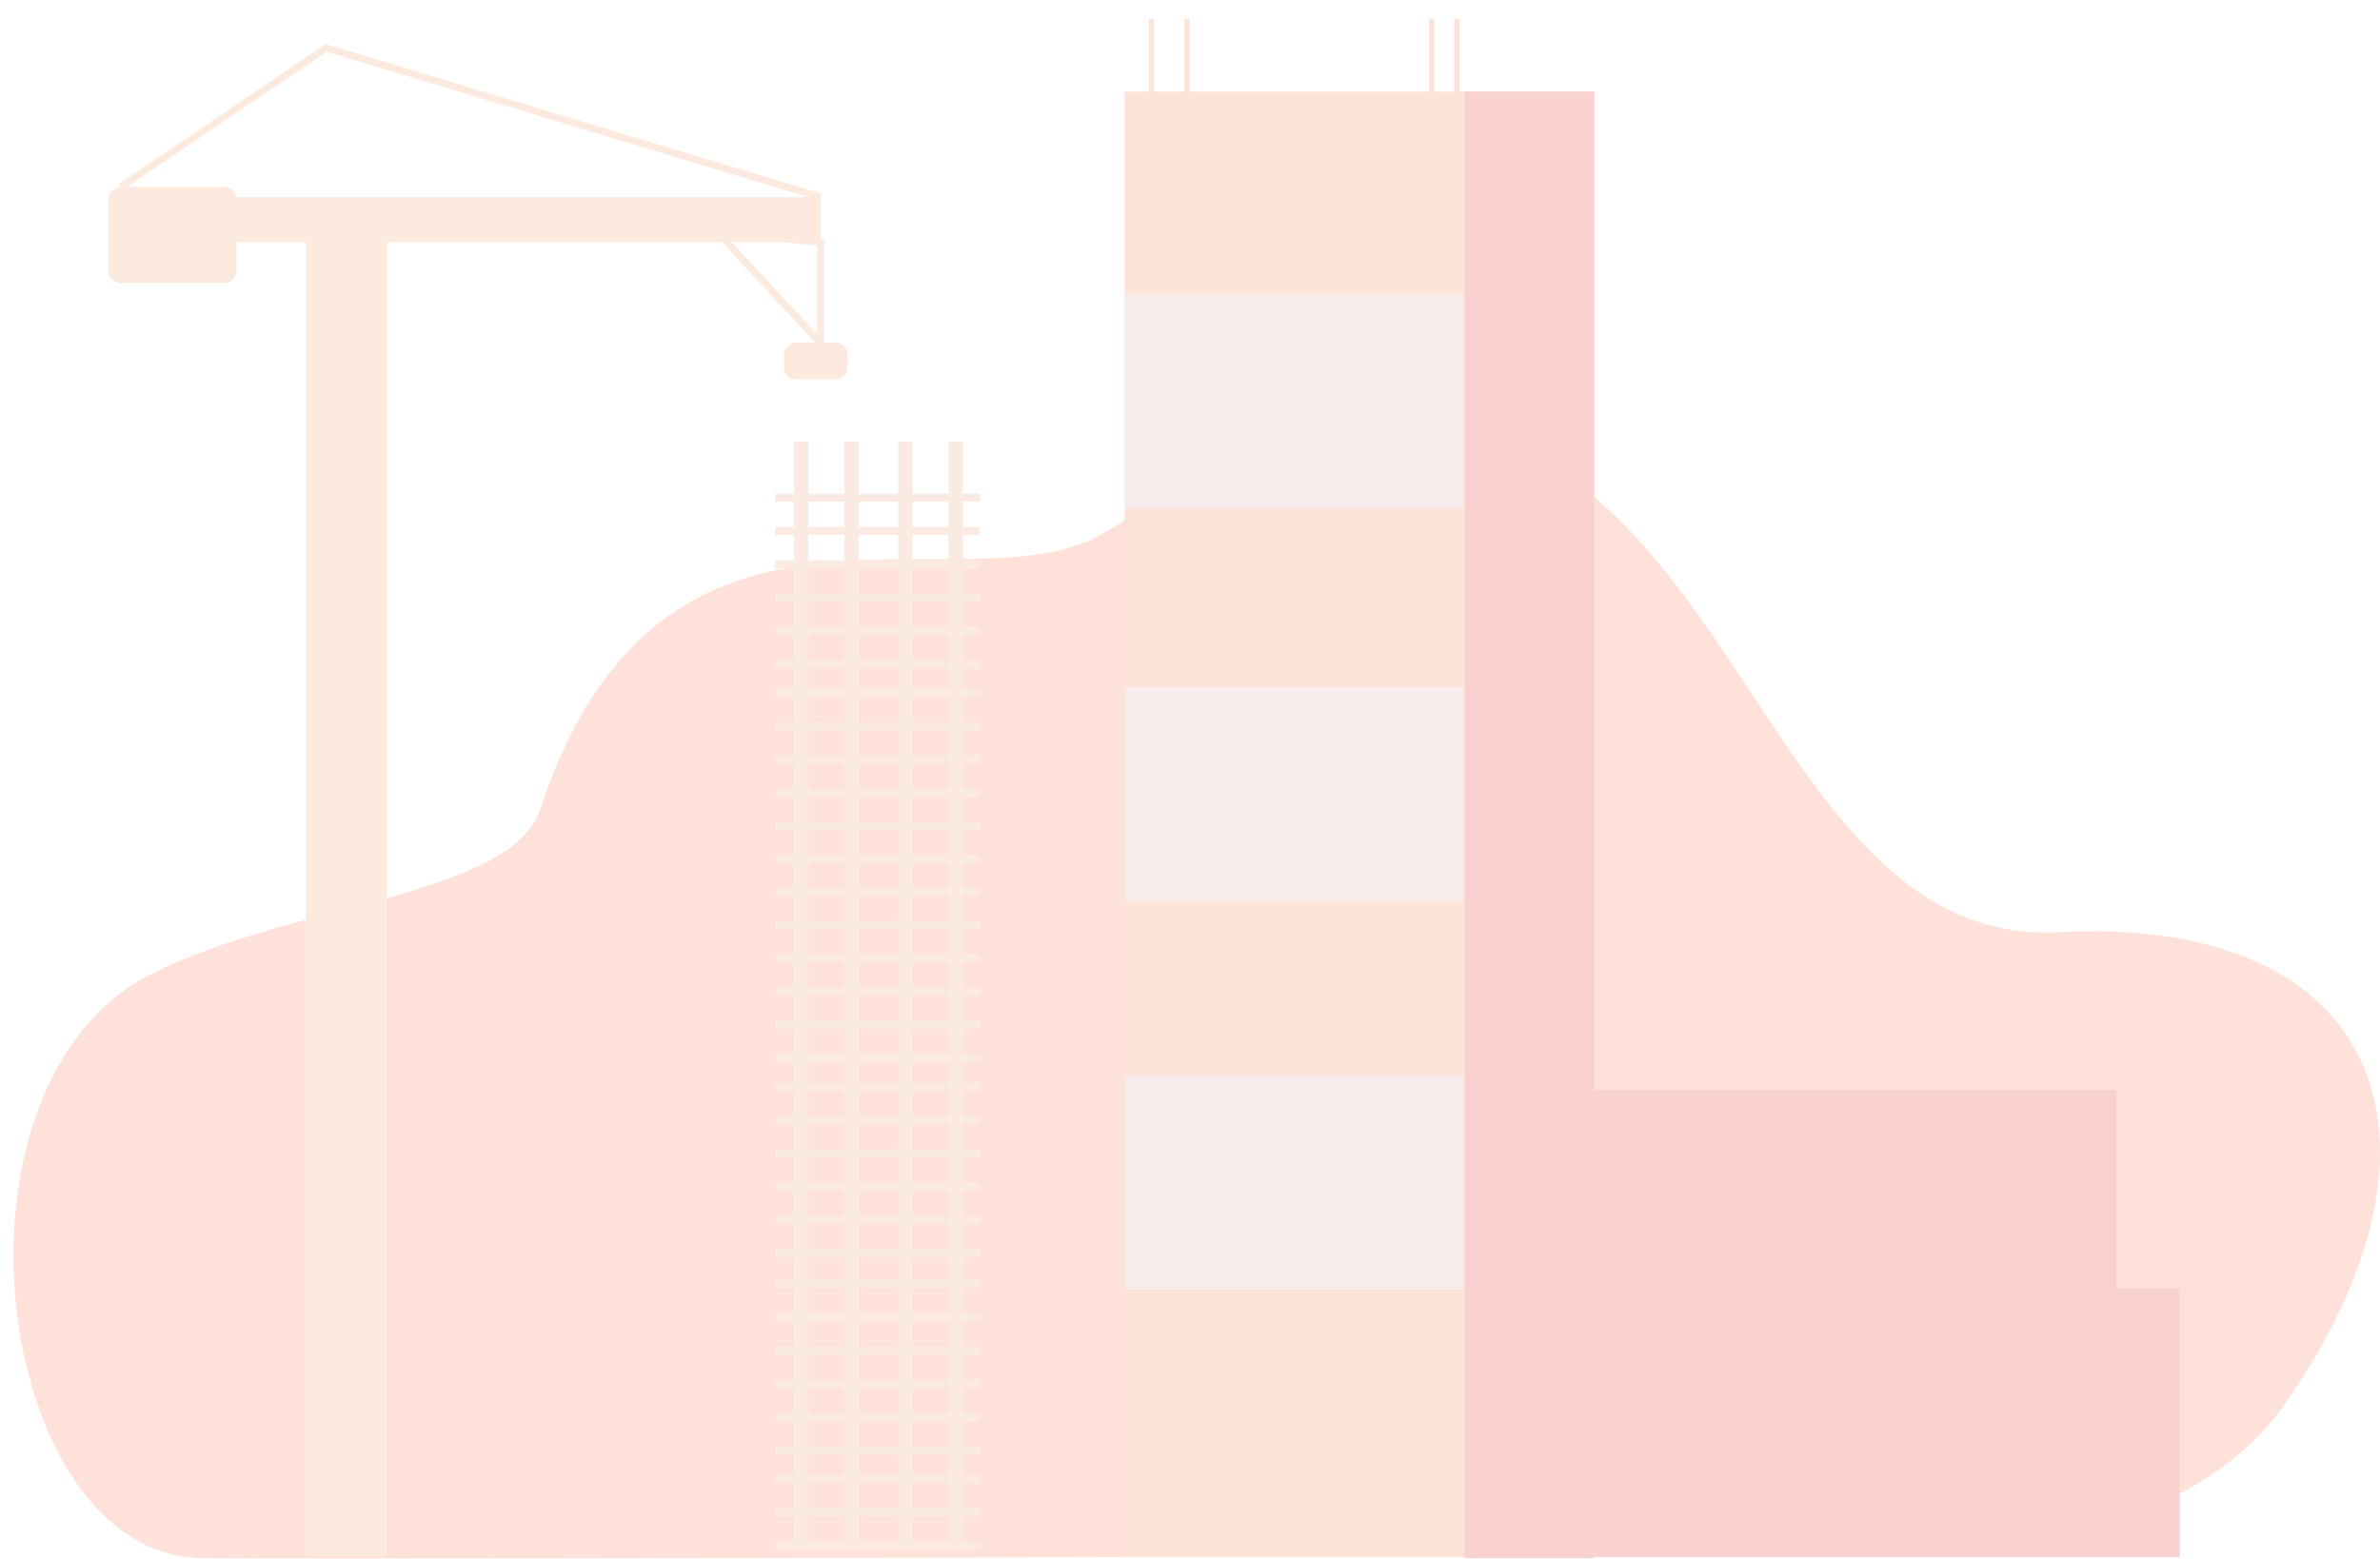 <svg width="200" height="131" viewBox="0 0 200 131" fill="none" xmlns="http://www.w3.org/2000/svg">
<g clip-path="url(#clip0_198_2439)">
<g opacity="0.2">
<path d="M163.532 130.657C163.532 130.657 183.444 130.182 191.953 118.079C207.367 96.152 200.42 76.924 172.978 78.355C142.278 79.956 146.065 11.987 92.908 44.711C81.365 51.818 55.675 36.894 45.412 67.986C42.972 75.379 24.643 75.895 12.798 81.824C-5.783 91.124 -0.536 130.812 17.018 130.968C34.571 131.124 163.532 130.657 163.532 130.657Z" fill="#F86E42"/>
<path d="M70.204 28.807H69.251V20.073L68.952 20.046V16.575L69.038 16.288L27.361 3.696L9.963 15.469L10.13 15.718C9.566 15.718 9.104 16.181 9.104 16.747V22.749C9.104 23.314 9.566 23.778 10.13 23.778H18.851C19.415 23.778 19.877 23.314 19.877 22.749V20.348H25.691V130.783H32.53V20.348H60.665L68.508 28.807H66.899C66.335 28.807 65.873 29.27 65.873 29.837V30.866C65.873 31.431 66.335 31.894 66.899 31.894H70.205C70.769 31.894 71.231 31.431 71.231 30.866V29.837C71.23 29.27 70.769 28.807 70.204 28.807ZM27.46 4.353L67.914 16.575H19.861C19.779 16.09 19.357 15.718 18.851 15.718H10.665L27.46 4.353ZM65.555 20.348L68.652 20.622V28.082L61.482 20.348H65.555Z" fill="#F1945F"/>
<path d="M133.971 7.706H94.501V130.885H133.971V7.706Z" fill="#F27039"/>
<path opacity="0.5" d="M123.069 24.702H94.501V42.748H123.069V24.702Z" fill="#AED3FF"/>
<path opacity="0.5" d="M123.069 57.746H94.501V75.792H123.069V57.746Z" fill="#AED3FF"/>
<path opacity="0.5" d="M123.069 90.364H94.501V108.41H123.069V90.364Z" fill="#AED3FF"/>
<path d="M183.175 108.294H177.849V91.607H133.971V7.706H123.069V130.954H133.971V130.885H177.849H183.175V108.294Z" fill="#E21B1B"/>
<path d="M82.367 42.166V41.501H80.916V37.113H79.716V41.501H76.674V37.113H75.473V41.501H72.166V37.113H70.965V41.501H67.923V37.113H66.722V41.501H65.132V42.166H66.722V44.302H65.132V44.967H66.722V47.103H65.132V47.768H66.722V49.904H65.132V50.569H66.722V52.705H65.132V53.37H66.722V55.507H65.132V56.171H66.722V57.9H65.132V58.565H66.722V60.701H65.132V61.366H66.722V63.502H65.132V64.167H66.722V66.303H65.132V66.968H66.722V69.104H65.132V69.769H66.722V71.906H65.132V72.571H66.722V74.609H65.132V75.274H66.722V77.411H65.132V78.076H66.722V80.212H65.132V80.877H66.722V83.013H65.132V83.678H66.722V85.815H65.132V86.48H66.722V88.616H65.132V89.281H66.722V91.009H65.132V91.674H66.722V93.811H65.132V94.475H66.722V96.612H65.132V97.277H66.722V99.413H65.132V100.078H66.722V102.215H65.132V102.879H66.722V105.016H65.132V105.68H66.722V107.587H65.132V108.251H66.722V110.388H65.132V111.052H66.722V113.189H65.132V113.854H66.722V115.99H65.132V116.655H66.722V118.791H65.132V119.456H66.722V121.593H65.132V122.258H66.722V123.986H65.132V124.651H66.722V126.788H65.132V127.452H66.722V129.589H65.132V130.253H82.367V129.589H80.917V127.452H82.367V126.788H80.917V124.651H82.367V123.986H80.917V122.258H82.367V121.593H80.917V119.456H82.367V118.791H80.917V116.655H82.367V115.99H80.917V113.854H82.367V113.189H80.917V111.052H82.367V110.388H80.917V108.251H82.367V107.587H80.917V105.68H82.367V105.016H80.917V102.879H82.367V102.215H80.917V100.078H82.367V99.413H80.917V97.277H82.367V96.612H80.917V94.475H82.367V93.811H80.917V91.674H82.367V91.009H80.917V89.281H82.367V88.616H80.917V86.48H82.367V85.815H80.917V83.678H82.367V83.013H80.917V80.877H82.367V80.212H80.917V78.076H82.367V77.411H80.917V75.274H82.367V74.609H80.917V72.571H82.367V71.906H80.917V69.769H82.367V69.104H80.917V66.968H82.367V66.303H80.917V64.167H82.367V63.502H80.917V61.366H82.367V60.701H80.917V58.565H82.367V57.9H80.917V56.171H82.367V55.507H80.917V53.37H82.367V52.705H80.917V50.569H82.367V49.904H80.917V47.768H82.367V47.103H80.917V44.967H82.367V44.302H80.917V42.166H82.367V42.166ZM75.473 42.166V44.302H72.166V42.166H75.473ZM72.166 126.786V124.65H75.473V126.786H72.166ZM75.473 127.451V129.588H72.166V127.451H75.473ZM72.166 123.985V122.257H75.473V123.985H72.166ZM72.166 121.592V119.455H75.473V121.592H72.166ZM72.166 118.791V116.654H75.473V118.791H72.166ZM72.166 115.989V113.853H75.473V115.989H72.166ZM72.166 113.188V111.052H75.473V113.188H72.166ZM72.166 110.387V108.25H75.473V110.387H72.166ZM72.166 107.586V105.68H75.473V107.586H72.166ZM72.166 105.015V102.879H75.473V105.015H72.166ZM72.166 102.214V100.077H75.473V102.214H72.166ZM72.166 99.413V97.276H75.473V99.413H72.166ZM72.166 96.612V94.475H75.473V96.612H72.166ZM72.166 93.81V91.674H75.473V93.81H72.166ZM72.166 91.009V89.28H75.473V91.009H72.166ZM72.166 88.616V86.48H75.473V88.616H72.166ZM72.166 85.815V83.678H75.473V85.815H72.166ZM72.166 83.013V80.877H75.473V83.013H72.166ZM72.166 80.212V78.076H75.473V80.212H72.166ZM72.166 77.411V75.275H75.473V77.411H72.166ZM72.166 74.61V72.571H75.473V74.61H72.166ZM72.166 71.906V69.769H75.473V71.906H72.166ZM72.166 69.105V66.969H75.473V69.105H72.166ZM72.166 66.304V64.167H75.473V66.304H72.166ZM72.166 63.503V61.366H75.473V63.503H72.166ZM72.166 60.702V58.565H75.473V60.702H72.166ZM72.166 57.9V56.172H75.473V57.9H72.166ZM72.166 55.507V53.37H75.473V55.507H72.166ZM72.166 52.706V50.569H75.473V52.706H72.166ZM72.166 49.904V47.768H75.473V49.904H72.166ZM72.166 47.103V44.967H75.473V47.103H72.166ZM67.923 42.166H70.965V44.302H67.923V42.166ZM67.923 44.967H70.965V47.103H67.923V44.967ZM67.923 47.768H70.965V49.904H67.923V47.768ZM67.923 50.569H70.965V52.706H67.923V50.569ZM67.923 53.37H70.965V55.507H67.923V53.37ZM67.923 56.172H70.965V57.9H67.923V56.172ZM67.923 58.565H70.965V60.702H67.923V58.565ZM67.923 61.366H70.965V63.503H67.923V61.366ZM67.923 64.167H70.965V66.304H67.923V64.167ZM67.923 66.969H70.965V69.105H67.923V66.969ZM67.923 69.77H70.965V71.906H67.923V69.77ZM67.923 72.571H70.965V74.61H67.923V72.571ZM67.923 75.275H70.965V77.411H67.923V75.275ZM67.923 78.076H70.965V80.212H67.923V78.076ZM67.923 80.877H70.965V83.013H67.923V80.877ZM67.923 83.678H70.965V85.815H67.923V83.678ZM67.923 86.48H70.965V88.616H67.923V86.48ZM67.923 89.281H70.965V91.009H67.923V89.281ZM67.923 91.674H70.965V93.811H67.923V91.674ZM67.923 94.475H70.965V96.612H67.923V94.475ZM67.923 97.276H70.965V99.413H67.923V97.276ZM67.923 100.078H70.965V102.214H67.923V100.078ZM67.923 102.879H70.965V105.015H67.923V102.879ZM67.923 105.68H70.965V107.586H67.923V105.68ZM67.923 108.25H70.965V110.387H67.923V108.25ZM67.923 111.052H70.965V113.188H67.923V111.052ZM67.923 113.853H70.965V115.989H67.923V113.853ZM67.923 116.654H70.965V118.791H67.923V116.654ZM67.923 119.455H70.965V121.592H67.923V119.455ZM67.923 122.257H70.965V123.985H67.923V122.257ZM67.923 124.65H70.965V126.786H67.923V124.65ZM67.923 127.451H70.965V129.588H67.923V127.451ZM79.715 129.588H76.674V127.451H79.715V129.588ZM79.715 126.786H76.674V124.65H79.715V126.786ZM79.715 123.985H76.674V122.257H79.715V123.985ZM79.715 121.592H76.674V119.455H79.715V121.592ZM79.715 118.791H76.674V116.654H79.715V118.791ZM79.715 115.989H76.674V113.853H79.715V115.989ZM79.715 113.188H76.674V111.052H79.715V113.188ZM79.715 110.387H76.674V108.25H79.715V110.387ZM79.715 107.586H76.674V105.68H79.715V107.586ZM79.715 105.015H76.674V102.879H79.715V105.015ZM79.715 102.214H76.674V100.077H79.715V102.214ZM79.715 99.413H76.674V97.276H79.715V99.413ZM79.715 96.612H76.674V94.475H79.715V96.612ZM79.715 93.81H76.674V91.674H79.715V93.81ZM79.715 91.009H76.674V89.28H79.715V91.009ZM79.715 88.616H76.674V86.48H79.715V88.616ZM79.715 85.815H76.674V83.678H79.715V85.815ZM79.715 83.013H76.674V80.877H79.715V83.013ZM79.715 80.212H76.674V78.076H79.715V80.212ZM79.715 77.411H76.674V75.275H79.715V77.411ZM79.715 74.61H76.674V72.571H79.715V74.61ZM79.715 71.906H76.674V69.769H79.715V71.906ZM79.715 69.105H76.674V66.969H79.715V69.105ZM79.715 66.304H76.674V64.167H79.715V66.304ZM79.715 63.503H76.674V61.366H79.715V63.503ZM79.715 60.702H76.674V58.565H79.715V60.702ZM79.715 57.9H76.674V56.172H79.715V57.9ZM79.715 55.507H76.674V53.37H79.715V55.507ZM79.715 52.706H76.674V50.569H79.715V52.706ZM79.715 49.904H76.674V47.768H79.715V49.904ZM79.715 47.103H76.674V44.967H79.715V47.103ZM79.715 44.302H76.674V42.166H79.715V44.302Z" fill="#EB9768"/>
<path d="M96.969 1.569H96.544V9.155H96.969V1.569Z" fill="#F27039"/>
<path d="M120.511 1.569H120.086V9.155H120.511V1.569Z" fill="#F27039"/>
<path d="M99.943 1.569H99.518V9.155H99.943V1.569Z" fill="#F27039"/>
<path d="M122.636 1.569H122.211V9.155H122.636V1.569Z" fill="#F27039"/>
</g>
</g>
<defs>
<clipPath id="clip0_198_2439">
<rect width="200" height="131" fill="white"/>
</clipPath>
</defs>
</svg>

